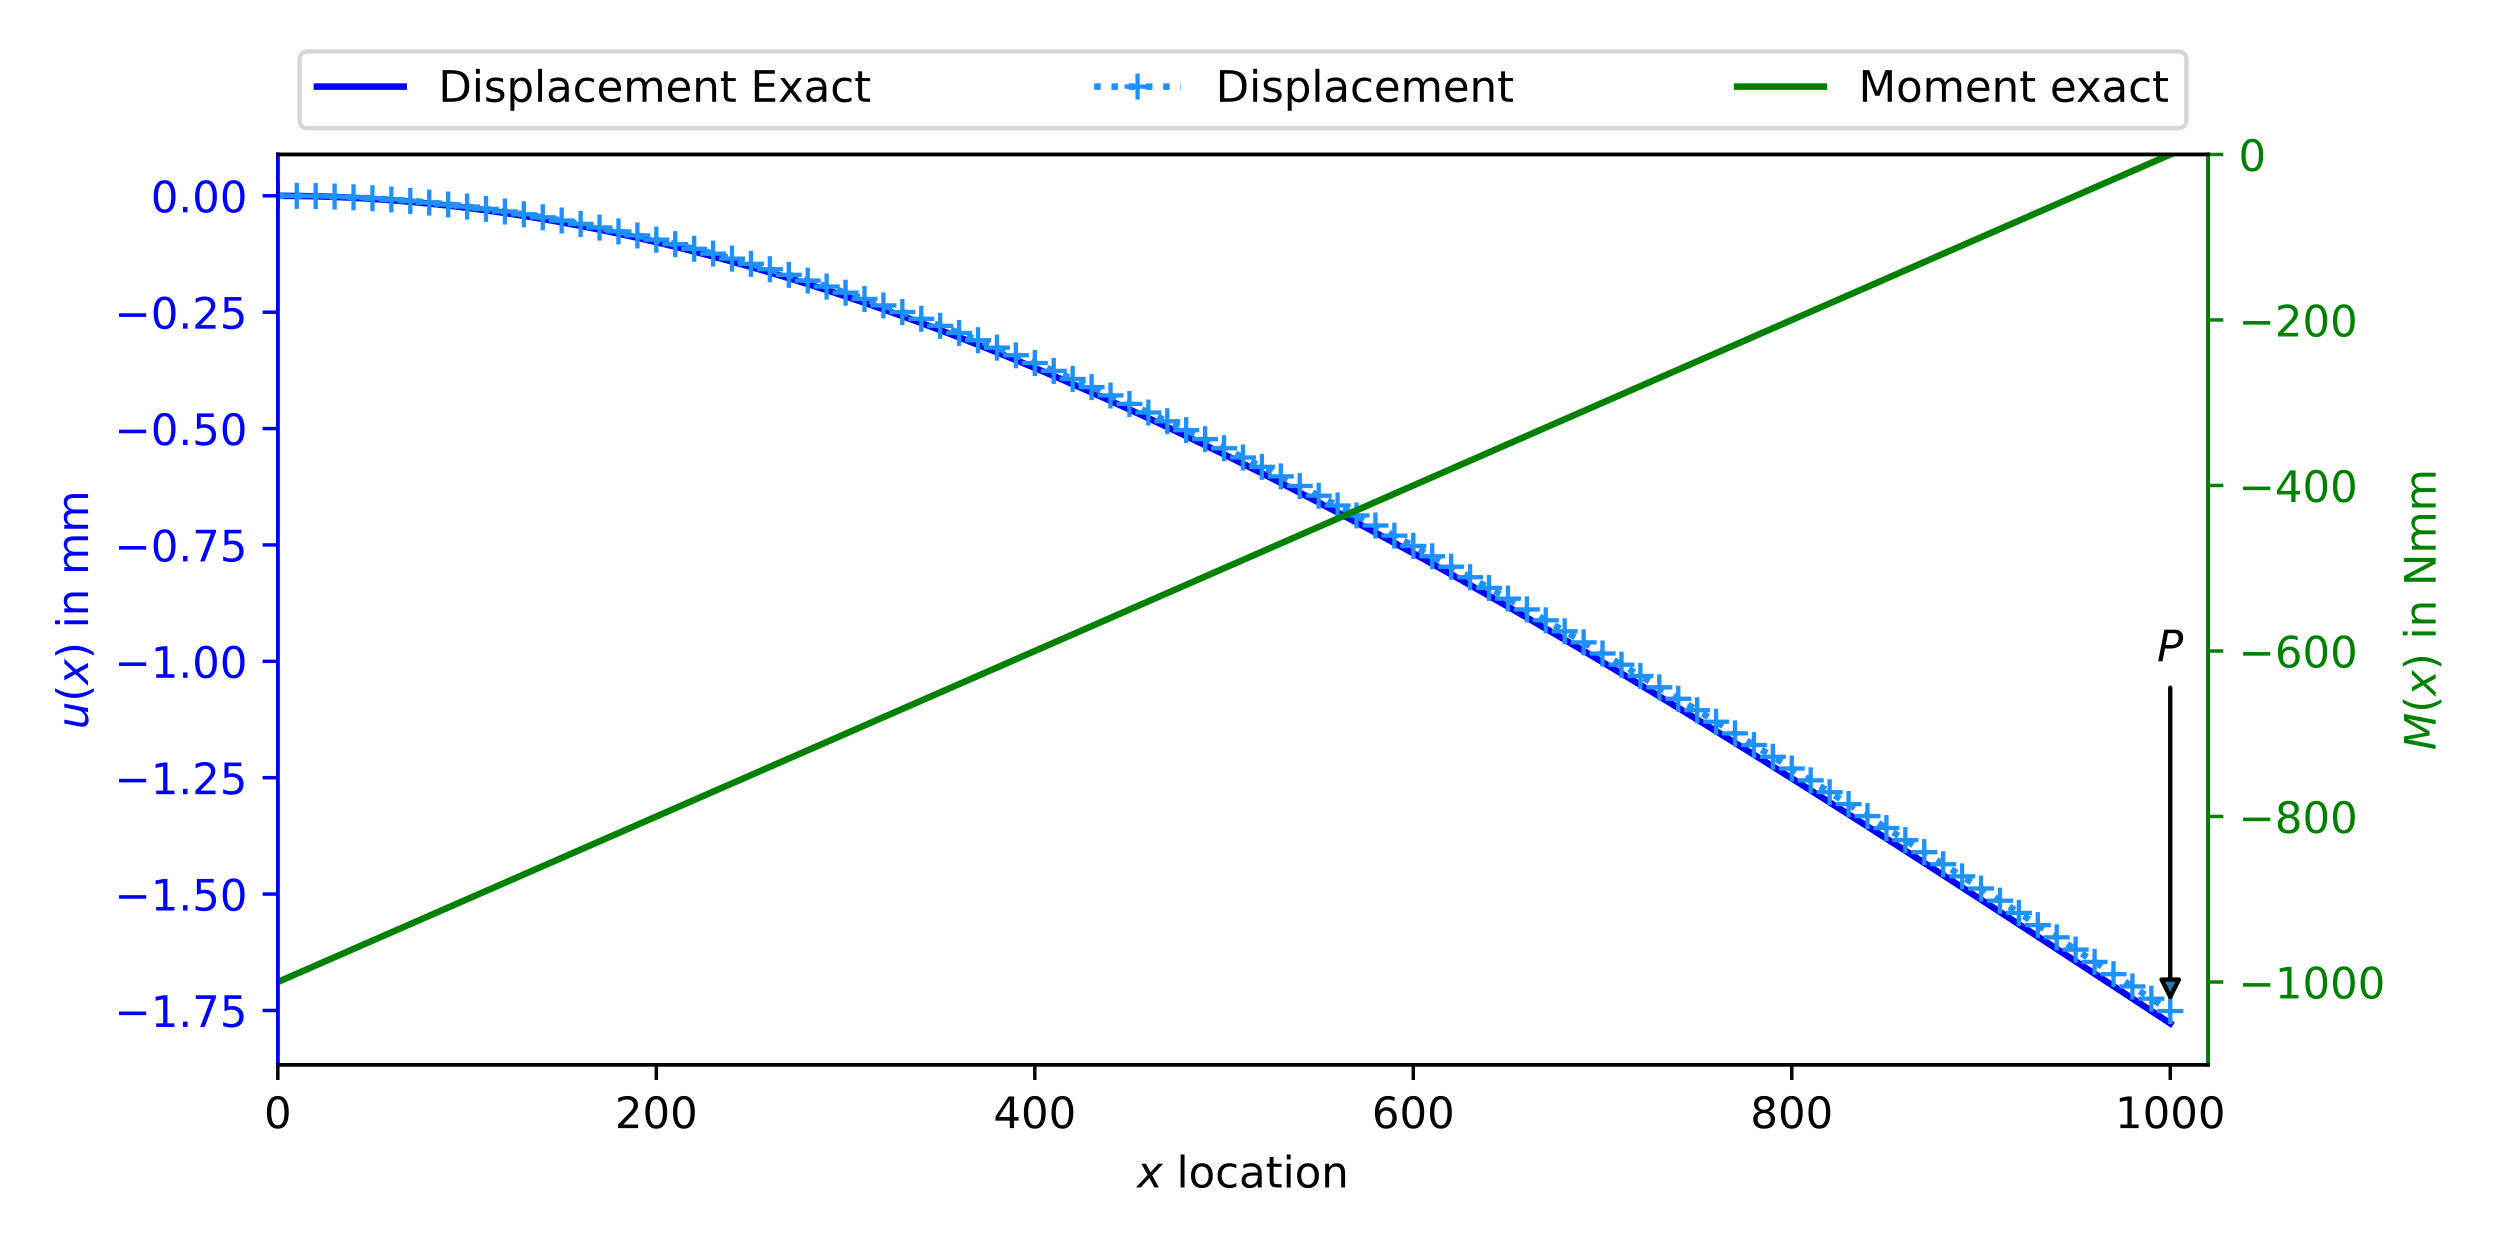 <?xml version="1.0" encoding="utf-8" standalone="no"?>
<!DOCTYPE svg PUBLIC "-//W3C//DTD SVG 1.1//EN"
  "http://www.w3.org/Graphics/SVG/1.1/DTD/svg11.dtd">
<!-- Created with matplotlib (https://matplotlib.org/) -->
<svg height="288pt" version="1.1" viewBox="0 0 576 288" width="576pt" xmlns="http://www.w3.org/2000/svg" xmlns:xlink="http://www.w3.org/1999/xlink">
 <defs>
  <style type="text/css">*{stroke-linecap:butt;stroke-linejoin:round;}</style>
 </defs>
 <g id="figure_1">
  <g id="patch_1">
   <path d="M 0 288 
L 576 288 
L 576 0 
L 0 0 
z
" style="fill:#ffffff;"/>
  </g>
  <g id="axes_1">
   <g id="patch_2">
    <path d="M 64.01 245.32 
L 508.75 245.32 
L 508.75 35.585 
L 64.01 35.585 
z
" style="fill:#ffffff;"/>
   </g>
   <g id="matplotlib.axis_1">
    <g id="xtick_1">
     <g id="line2d_1">
      <defs>
       <path d="M 0 0 
L 0 3.5 
" id="m07a0031518" style="stroke:#000000;stroke-width:0.8;"/>
      </defs>
      <g>
       <use style="stroke:#000000;stroke-width:0.8;" x="64.01" xlink:href="#m07a0031518" y="245.32"/>
      </g>
     </g>
     <g id="text_1">
      <!-- 0 -->
      <g transform="translate(60.829 259.918)scale(0.1 -0.1)">
       <defs>
        <path d="M 31.781 66.406 
Q 24.172 66.406 20.328 58.906 
Q 16.5 51.422 16.5 36.375 
Q 16.5 21.391 20.328 13.891 
Q 24.172 6.391 31.781 6.391 
Q 39.453 6.391 43.281 13.891 
Q 47.125 21.391 47.125 36.375 
Q 47.125 51.422 43.281 58.906 
Q 39.453 66.406 31.781 66.406 
z
M 31.781 74.219 
Q 44.047 74.219 50.516 64.516 
Q 56.984 54.828 56.984 36.375 
Q 56.984 17.969 50.516 8.266 
Q 44.047 -1.422 31.781 -1.422 
Q 19.531 -1.422 13.062 8.266 
Q 6.594 17.969 6.594 36.375 
Q 6.594 54.828 13.062 64.516 
Q 19.531 74.219 31.781 74.219 
z
" id="DejaVuSans-48"/>
       </defs>
       <use xlink:href="#DejaVuSans-48"/>
      </g>
     </g>
    </g>
    <g id="xtick_2">
     <g id="line2d_2">
      <g>
       <use style="stroke:#000000;stroke-width:0.8;" x="151.214" xlink:href="#m07a0031518" y="245.32"/>
      </g>
     </g>
     <g id="text_2">
      <!-- 200 -->
      <g transform="translate(141.67 259.918)scale(0.1 -0.1)">
       <defs>
        <path d="M 19.188 8.297 
L 53.609 8.297 
L 53.609 0 
L 7.328 0 
L 7.328 8.297 
Q 12.938 14.109 22.625 23.891 
Q 32.328 33.688 34.812 36.531 
Q 39.547 41.844 41.422 45.531 
Q 43.312 49.219 43.312 52.781 
Q 43.312 58.594 39.234 62.25 
Q 35.156 65.922 28.609 65.922 
Q 23.969 65.922 18.812 64.312 
Q 13.672 62.703 7.812 59.422 
L 7.812 69.391 
Q 13.766 71.781 18.938 73 
Q 24.125 74.219 28.422 74.219 
Q 39.75 74.219 46.484 68.547 
Q 53.219 62.891 53.219 53.422 
Q 53.219 48.922 51.531 44.891 
Q 49.859 40.875 45.406 35.406 
Q 44.188 33.984 37.641 27.219 
Q 31.109 20.453 19.188 8.297 
z
" id="DejaVuSans-50"/>
       </defs>
       <use xlink:href="#DejaVuSans-50"/>
       <use x="63.623" xlink:href="#DejaVuSans-48"/>
       <use x="127.246" xlink:href="#DejaVuSans-48"/>
      </g>
     </g>
    </g>
    <g id="xtick_3">
     <g id="line2d_3">
      <g>
       <use style="stroke:#000000;stroke-width:0.8;" x="238.418" xlink:href="#m07a0031518" y="245.32"/>
      </g>
     </g>
     <g id="text_3">
      <!-- 400 -->
      <g transform="translate(228.874 259.918)scale(0.1 -0.1)">
       <defs>
        <path d="M 37.797 64.312 
L 12.891 25.391 
L 37.797 25.391 
z
M 35.203 72.906 
L 47.609 72.906 
L 47.609 25.391 
L 58.016 25.391 
L 58.016 17.188 
L 47.609 17.188 
L 47.609 0 
L 37.797 0 
L 37.797 17.188 
L 4.891 17.188 
L 4.891 26.703 
z
" id="DejaVuSans-52"/>
       </defs>
       <use xlink:href="#DejaVuSans-52"/>
       <use x="63.623" xlink:href="#DejaVuSans-48"/>
       <use x="127.246" xlink:href="#DejaVuSans-48"/>
      </g>
     </g>
    </g>
    <g id="xtick_4">
     <g id="line2d_4">
      <g>
       <use style="stroke:#000000;stroke-width:0.8;" x="325.622" xlink:href="#m07a0031518" y="245.32"/>
      </g>
     </g>
     <g id="text_4">
      <!-- 600 -->
      <g transform="translate(316.078 259.918)scale(0.1 -0.1)">
       <defs>
        <path d="M 33.016 40.375 
Q 26.375 40.375 22.484 35.828 
Q 18.609 31.297 18.609 23.391 
Q 18.609 15.531 22.484 10.953 
Q 26.375 6.391 33.016 6.391 
Q 39.656 6.391 43.531 10.953 
Q 47.406 15.531 47.406 23.391 
Q 47.406 31.297 43.531 35.828 
Q 39.656 40.375 33.016 40.375 
z
M 52.594 71.297 
L 52.594 62.312 
Q 48.875 64.062 45.094 64.984 
Q 41.312 65.922 37.594 65.922 
Q 27.828 65.922 22.672 59.328 
Q 17.531 52.734 16.797 39.406 
Q 19.672 43.656 24.016 45.922 
Q 28.375 48.188 33.594 48.188 
Q 44.578 48.188 50.953 41.516 
Q 57.328 34.859 57.328 23.391 
Q 57.328 12.156 50.688 5.359 
Q 44.047 -1.422 33.016 -1.422 
Q 20.359 -1.422 13.672 8.266 
Q 6.984 17.969 6.984 36.375 
Q 6.984 53.656 15.188 63.938 
Q 23.391 74.219 37.203 74.219 
Q 40.922 74.219 44.703 73.484 
Q 48.484 72.75 52.594 71.297 
z
" id="DejaVuSans-54"/>
       </defs>
       <use xlink:href="#DejaVuSans-54"/>
       <use x="63.623" xlink:href="#DejaVuSans-48"/>
       <use x="127.246" xlink:href="#DejaVuSans-48"/>
      </g>
     </g>
    </g>
    <g id="xtick_5">
     <g id="line2d_5">
      <g>
       <use style="stroke:#000000;stroke-width:0.8;" x="412.826" xlink:href="#m07a0031518" y="245.32"/>
      </g>
     </g>
     <g id="text_5">
      <!-- 800 -->
      <g transform="translate(403.282 259.918)scale(0.1 -0.1)">
       <defs>
        <path d="M 31.781 34.625 
Q 24.75 34.625 20.719 30.859 
Q 16.703 27.094 16.703 20.516 
Q 16.703 13.922 20.719 10.156 
Q 24.75 6.391 31.781 6.391 
Q 38.812 6.391 42.859 10.172 
Q 46.922 13.969 46.922 20.516 
Q 46.922 27.094 42.891 30.859 
Q 38.875 34.625 31.781 34.625 
z
M 21.922 38.812 
Q 15.578 40.375 12.031 44.719 
Q 8.5 49.078 8.5 55.328 
Q 8.5 64.062 14.719 69.141 
Q 20.953 74.219 31.781 74.219 
Q 42.672 74.219 48.875 69.141 
Q 55.078 64.062 55.078 55.328 
Q 55.078 49.078 51.531 44.719 
Q 48 40.375 41.703 38.812 
Q 48.828 37.156 52.797 32.312 
Q 56.781 27.484 56.781 20.516 
Q 56.781 9.906 50.312 4.234 
Q 43.844 -1.422 31.781 -1.422 
Q 19.734 -1.422 13.25 4.234 
Q 6.781 9.906 6.781 20.516 
Q 6.781 27.484 10.781 32.312 
Q 14.797 37.156 21.922 38.812 
z
M 18.312 54.391 
Q 18.312 48.734 21.844 45.562 
Q 25.391 42.391 31.781 42.391 
Q 38.141 42.391 41.719 45.562 
Q 45.312 48.734 45.312 54.391 
Q 45.312 60.062 41.719 63.234 
Q 38.141 66.406 31.781 66.406 
Q 25.391 66.406 21.844 63.234 
Q 18.312 60.062 18.312 54.391 
z
" id="DejaVuSans-56"/>
       </defs>
       <use xlink:href="#DejaVuSans-56"/>
       <use x="63.623" xlink:href="#DejaVuSans-48"/>
       <use x="127.246" xlink:href="#DejaVuSans-48"/>
      </g>
     </g>
    </g>
    <g id="xtick_6">
     <g id="line2d_6">
      <g>
       <use style="stroke:#000000;stroke-width:0.8;" x="500.03" xlink:href="#m07a0031518" y="245.32"/>
      </g>
     </g>
     <g id="text_6">
      <!-- 1000 -->
      <g transform="translate(487.305 259.918)scale(0.1 -0.1)">
       <defs>
        <path d="M 12.406 8.297 
L 28.516 8.297 
L 28.516 63.922 
L 10.984 60.406 
L 10.984 69.391 
L 28.422 72.906 
L 38.281 72.906 
L 38.281 8.297 
L 54.391 8.297 
L 54.391 0 
L 12.406 0 
z
" id="DejaVuSans-49"/>
       </defs>
       <use xlink:href="#DejaVuSans-49"/>
       <use x="63.623" xlink:href="#DejaVuSans-48"/>
       <use x="127.246" xlink:href="#DejaVuSans-48"/>
       <use x="190.869" xlink:href="#DejaVuSans-48"/>
      </g>
     </g>
    </g>
    <g id="text_7">
     <!-- $x$ location -->
     <g transform="translate(261.98 273.597)scale(0.1 -0.1)">
      <defs>
       <path d="M 60.016 54.688 
L 34.906 27.875 
L 50.297 0 
L 39.984 0 
L 28.422 21.688 
L 8.297 0 
L -2.594 0 
L 24.312 28.812 
L 10.016 54.688 
L 20.312 54.688 
L 30.812 34.906 
L 49.125 54.688 
z
" id="DejaVuSans-Oblique-120"/>
       <path id="DejaVuSans-32"/>
       <path d="M 9.422 75.984 
L 18.406 75.984 
L 18.406 0 
L 9.422 0 
z
" id="DejaVuSans-108"/>
       <path d="M 30.609 48.391 
Q 23.391 48.391 19.188 42.75 
Q 14.984 37.109 14.984 27.297 
Q 14.984 17.484 19.156 11.844 
Q 23.344 6.203 30.609 6.203 
Q 37.797 6.203 41.984 11.859 
Q 46.188 17.531 46.188 27.297 
Q 46.188 37.016 41.984 42.703 
Q 37.797 48.391 30.609 48.391 
z
M 30.609 56 
Q 42.328 56 49.016 48.375 
Q 55.719 40.766 55.719 27.297 
Q 55.719 13.875 49.016 6.219 
Q 42.328 -1.422 30.609 -1.422 
Q 18.844 -1.422 12.172 6.219 
Q 5.516 13.875 5.516 27.297 
Q 5.516 40.766 12.172 48.375 
Q 18.844 56 30.609 56 
z
" id="DejaVuSans-111"/>
       <path d="M 48.781 52.594 
L 48.781 44.188 
Q 44.969 46.297 41.141 47.344 
Q 37.312 48.391 33.406 48.391 
Q 24.656 48.391 19.812 42.844 
Q 14.984 37.312 14.984 27.297 
Q 14.984 17.281 19.812 11.734 
Q 24.656 6.203 33.406 6.203 
Q 37.312 6.203 41.141 7.25 
Q 44.969 8.297 48.781 10.406 
L 48.781 2.094 
Q 45.016 0.344 40.984 -0.531 
Q 36.969 -1.422 32.422 -1.422 
Q 20.062 -1.422 12.781 6.344 
Q 5.516 14.109 5.516 27.297 
Q 5.516 40.672 12.859 48.328 
Q 20.219 56 33.016 56 
Q 37.156 56 41.109 55.141 
Q 45.062 54.297 48.781 52.594 
z
" id="DejaVuSans-99"/>
       <path d="M 34.281 27.484 
Q 23.391 27.484 19.188 25 
Q 14.984 22.516 14.984 16.5 
Q 14.984 11.719 18.141 8.906 
Q 21.297 6.109 26.703 6.109 
Q 34.188 6.109 38.703 11.406 
Q 43.219 16.703 43.219 25.484 
L 43.219 27.484 
z
M 52.203 31.203 
L 52.203 0 
L 43.219 0 
L 43.219 8.297 
Q 40.141 3.328 35.547 0.953 
Q 30.953 -1.422 24.312 -1.422 
Q 15.922 -1.422 10.953 3.297 
Q 6 8.016 6 15.922 
Q 6 25.141 12.172 29.828 
Q 18.359 34.516 30.609 34.516 
L 43.219 34.516 
L 43.219 35.406 
Q 43.219 41.609 39.141 45 
Q 35.062 48.391 27.688 48.391 
Q 23 48.391 18.547 47.266 
Q 14.109 46.141 10.016 43.891 
L 10.016 52.203 
Q 14.938 54.109 19.578 55.047 
Q 24.219 56 28.609 56 
Q 40.484 56 46.344 49.844 
Q 52.203 43.703 52.203 31.203 
z
" id="DejaVuSans-97"/>
       <path d="M 18.312 70.219 
L 18.312 54.688 
L 36.812 54.688 
L 36.812 47.703 
L 18.312 47.703 
L 18.312 18.016 
Q 18.312 11.328 20.141 9.422 
Q 21.969 7.516 27.594 7.516 
L 36.812 7.516 
L 36.812 0 
L 27.594 0 
Q 17.188 0 13.234 3.875 
Q 9.281 7.766 9.281 18.016 
L 9.281 47.703 
L 2.688 47.703 
L 2.688 54.688 
L 9.281 54.688 
L 9.281 70.219 
z
" id="DejaVuSans-116"/>
       <path d="M 9.422 54.688 
L 18.406 54.688 
L 18.406 0 
L 9.422 0 
z
M 9.422 75.984 
L 18.406 75.984 
L 18.406 64.594 
L 9.422 64.594 
z
" id="DejaVuSans-105"/>
       <path d="M 54.891 33.016 
L 54.891 0 
L 45.906 0 
L 45.906 32.719 
Q 45.906 40.484 42.875 44.328 
Q 39.844 48.188 33.797 48.188 
Q 26.516 48.188 22.312 43.547 
Q 18.109 38.922 18.109 30.906 
L 18.109 0 
L 9.078 0 
L 9.078 54.688 
L 18.109 54.688 
L 18.109 46.188 
Q 21.344 51.125 25.703 53.562 
Q 30.078 56 35.797 56 
Q 45.219 56 50.047 50.172 
Q 54.891 44.344 54.891 33.016 
z
" id="DejaVuSans-110"/>
      </defs>
      <use transform="translate(0 0.016)" xlink:href="#DejaVuSans-Oblique-120"/>
      <use transform="translate(59.18 0.016)" xlink:href="#DejaVuSans-32"/>
      <use transform="translate(90.967 0.016)" xlink:href="#DejaVuSans-108"/>
      <use transform="translate(118.75 0.016)" xlink:href="#DejaVuSans-111"/>
      <use transform="translate(179.932 0.016)" xlink:href="#DejaVuSans-99"/>
      <use transform="translate(234.912 0.016)" xlink:href="#DejaVuSans-97"/>
      <use transform="translate(296.191 0.016)" xlink:href="#DejaVuSans-116"/>
      <use transform="translate(335.4 0.016)" xlink:href="#DejaVuSans-105"/>
      <use transform="translate(363.184 0.016)" xlink:href="#DejaVuSans-111"/>
      <use transform="translate(424.365 0.016)" xlink:href="#DejaVuSans-110"/>
     </g>
    </g>
   </g>
   <g id="matplotlib.axis_2">
    <g id="ytick_1">
     <g id="line2d_7">
      <defs>
       <path d="M 0 0 
L -3.5 0 
" id="mf7fc8032cc" style="stroke:#0000ff;stroke-width:0.8;"/>
      </defs>
      <g>
       <use style="fill:#0000ff;stroke:#0000ff;stroke-width:0.8;" x="64.01" xlink:href="#mf7fc8032cc" y="232.807"/>
      </g>
     </g>
     <g id="text_8">
      <!-- −1.75 -->
      <g style="fill:#0000ff;" transform="translate(26.365 236.607)scale(0.1 -0.1)">
       <defs>
        <path d="M 10.594 35.5 
L 73.188 35.5 
L 73.188 27.203 
L 10.594 27.203 
z
" id="DejaVuSans-8722"/>
        <path d="M 10.688 12.406 
L 21 12.406 
L 21 0 
L 10.688 0 
z
" id="DejaVuSans-46"/>
        <path d="M 8.203 72.906 
L 55.078 72.906 
L 55.078 68.703 
L 28.609 0 
L 18.312 0 
L 43.219 64.594 
L 8.203 64.594 
z
" id="DejaVuSans-55"/>
        <path d="M 10.797 72.906 
L 49.516 72.906 
L 49.516 64.594 
L 19.828 64.594 
L 19.828 46.734 
Q 21.969 47.469 24.109 47.828 
Q 26.266 48.188 28.422 48.188 
Q 40.625 48.188 47.75 41.5 
Q 54.891 34.812 54.891 23.391 
Q 54.891 11.625 47.562 5.094 
Q 40.234 -1.422 26.906 -1.422 
Q 22.312 -1.422 17.547 -0.641 
Q 12.797 0.141 7.719 1.703 
L 7.719 11.625 
Q 12.109 9.234 16.797 8.062 
Q 21.484 6.891 26.703 6.891 
Q 35.156 6.891 40.078 11.328 
Q 45.016 15.766 45.016 23.391 
Q 45.016 31 40.078 35.438 
Q 35.156 39.891 26.703 39.891 
Q 22.75 39.891 18.812 39.016 
Q 14.891 38.141 10.797 36.281 
z
" id="DejaVuSans-53"/>
       </defs>
       <use xlink:href="#DejaVuSans-8722"/>
       <use x="83.789" xlink:href="#DejaVuSans-49"/>
       <use x="147.412" xlink:href="#DejaVuSans-46"/>
       <use x="179.199" xlink:href="#DejaVuSans-55"/>
       <use x="242.822" xlink:href="#DejaVuSans-53"/>
      </g>
     </g>
    </g>
    <g id="ytick_2">
     <g id="line2d_8">
      <g>
       <use style="fill:#0000ff;stroke:#0000ff;stroke-width:0.8;" x="64.01" xlink:href="#mf7fc8032cc" y="205.995"/>
      </g>
     </g>
     <g id="text_9">
      <!-- −1.50 -->
      <g style="fill:#0000ff;" transform="translate(26.365 209.794)scale(0.1 -0.1)">
       <use xlink:href="#DejaVuSans-8722"/>
       <use x="83.789" xlink:href="#DejaVuSans-49"/>
       <use x="147.412" xlink:href="#DejaVuSans-46"/>
       <use x="179.199" xlink:href="#DejaVuSans-53"/>
       <use x="242.822" xlink:href="#DejaVuSans-48"/>
      </g>
     </g>
    </g>
    <g id="ytick_3">
     <g id="line2d_9">
      <g>
       <use style="fill:#0000ff;stroke:#0000ff;stroke-width:0.8;" x="64.01" xlink:href="#mf7fc8032cc" y="179.182"/>
      </g>
     </g>
     <g id="text_10">
      <!-- −1.25 -->
      <g style="fill:#0000ff;" transform="translate(26.365 182.981)scale(0.1 -0.1)">
       <use xlink:href="#DejaVuSans-8722"/>
       <use x="83.789" xlink:href="#DejaVuSans-49"/>
       <use x="147.412" xlink:href="#DejaVuSans-46"/>
       <use x="179.199" xlink:href="#DejaVuSans-50"/>
       <use x="242.822" xlink:href="#DejaVuSans-53"/>
      </g>
     </g>
    </g>
    <g id="ytick_4">
     <g id="line2d_10">
      <g>
       <use style="fill:#0000ff;stroke:#0000ff;stroke-width:0.8;" x="64.01" xlink:href="#mf7fc8032cc" y="152.369"/>
      </g>
     </g>
     <g id="text_11">
      <!-- −1.00 -->
      <g style="fill:#0000ff;" transform="translate(26.365 156.168)scale(0.1 -0.1)">
       <use xlink:href="#DejaVuSans-8722"/>
       <use x="83.789" xlink:href="#DejaVuSans-49"/>
       <use x="147.412" xlink:href="#DejaVuSans-46"/>
       <use x="179.199" xlink:href="#DejaVuSans-48"/>
       <use x="242.822" xlink:href="#DejaVuSans-48"/>
      </g>
     </g>
    </g>
    <g id="ytick_5">
     <g id="line2d_11">
      <g>
       <use style="fill:#0000ff;stroke:#0000ff;stroke-width:0.8;" x="64.01" xlink:href="#mf7fc8032cc" y="125.557"/>
      </g>
     </g>
     <g id="text_12">
      <!-- −0.75 -->
      <g style="fill:#0000ff;" transform="translate(26.365 129.356)scale(0.1 -0.1)">
       <use xlink:href="#DejaVuSans-8722"/>
       <use x="83.789" xlink:href="#DejaVuSans-48"/>
       <use x="147.412" xlink:href="#DejaVuSans-46"/>
       <use x="179.199" xlink:href="#DejaVuSans-55"/>
       <use x="242.822" xlink:href="#DejaVuSans-53"/>
      </g>
     </g>
    </g>
    <g id="ytick_6">
     <g id="line2d_12">
      <g>
       <use style="fill:#0000ff;stroke:#0000ff;stroke-width:0.8;" x="64.01" xlink:href="#mf7fc8032cc" y="98.744"/>
      </g>
     </g>
     <g id="text_13">
      <!-- −0.50 -->
      <g style="fill:#0000ff;" transform="translate(26.365 102.543)scale(0.1 -0.1)">
       <use xlink:href="#DejaVuSans-8722"/>
       <use x="83.789" xlink:href="#DejaVuSans-48"/>
       <use x="147.412" xlink:href="#DejaVuSans-46"/>
       <use x="179.199" xlink:href="#DejaVuSans-53"/>
       <use x="242.822" xlink:href="#DejaVuSans-48"/>
      </g>
     </g>
    </g>
    <g id="ytick_7">
     <g id="line2d_13">
      <g>
       <use style="fill:#0000ff;stroke:#0000ff;stroke-width:0.8;" x="64.01" xlink:href="#mf7fc8032cc" y="71.931"/>
      </g>
     </g>
     <g id="text_14">
      <!-- −0.25 -->
      <g style="fill:#0000ff;" transform="translate(26.365 75.73)scale(0.1 -0.1)">
       <use xlink:href="#DejaVuSans-8722"/>
       <use x="83.789" xlink:href="#DejaVuSans-48"/>
       <use x="147.412" xlink:href="#DejaVuSans-46"/>
       <use x="179.199" xlink:href="#DejaVuSans-50"/>
       <use x="242.822" xlink:href="#DejaVuSans-53"/>
      </g>
     </g>
    </g>
    <g id="ytick_8">
     <g id="line2d_14">
      <g>
       <use style="fill:#0000ff;stroke:#0000ff;stroke-width:0.8;" x="64.01" xlink:href="#mf7fc8032cc" y="45.118"/>
      </g>
     </g>
     <g id="text_15">
      <!-- 0.00 -->
      <g style="fill:#0000ff;" transform="translate(34.744 48.918)scale(0.1 -0.1)">
       <use xlink:href="#DejaVuSans-48"/>
       <use x="63.623" xlink:href="#DejaVuSans-46"/>
       <use x="95.41" xlink:href="#DejaVuSans-48"/>
       <use x="159.033" xlink:href="#DejaVuSans-48"/>
      </g>
     </g>
    </g>
    <g id="text_16">
     <!-- $u(x)$ in mm -->
     <g style="fill:#0000ff;" transform="translate(20.285 168.002)rotate(-90)scale(0.1 -0.1)">
      <defs>
       <path d="M 6.688 21.688 
L 13.094 54.688 
L 22.125 54.688 
L 15.719 22.016 
Q 15.234 19.625 15.016 17.922 
Q 14.797 16.219 14.797 15.094 
Q 14.797 10.938 17.328 8.656 
Q 19.875 6.391 24.516 6.391 
Q 31.734 6.391 37 11.266 
Q 42.281 16.156 43.891 24.422 
L 49.906 54.688 
L 58.891 54.688 
L 48.297 0 
L 39.312 0 
L 41.109 8.594 
Q 37.312 3.812 32.062 1.188 
Q 26.812 -1.422 20.906 -1.422 
Q 13.719 -1.422 9.719 2.516 
Q 5.719 6.453 5.719 13.484 
Q 5.719 14.938 5.953 17.141 
Q 6.203 19.344 6.688 21.688 
z
" id="DejaVuSans-Oblique-117"/>
       <path d="M 31 75.875 
Q 24.469 64.656 21.281 53.656 
Q 18.109 42.672 18.109 31.391 
Q 18.109 20.125 21.312 9.062 
Q 24.516 -2 31 -13.188 
L 23.188 -13.188 
Q 15.875 -1.703 12.234 9.375 
Q 8.594 20.453 8.594 31.391 
Q 8.594 42.281 12.203 53.312 
Q 15.828 64.359 23.188 75.875 
z
" id="DejaVuSans-40"/>
       <path d="M 8.016 75.875 
L 15.828 75.875 
Q 23.141 64.359 26.781 53.312 
Q 30.422 42.281 30.422 31.391 
Q 30.422 20.453 26.781 9.375 
Q 23.141 -1.703 15.828 -13.188 
L 8.016 -13.188 
Q 14.5 -2 17.703 9.062 
Q 20.906 20.125 20.906 31.391 
Q 20.906 42.672 17.703 53.656 
Q 14.5 64.656 8.016 75.875 
z
" id="DejaVuSans-41"/>
       <path d="M 52 44.188 
Q 55.375 50.25 60.062 53.125 
Q 64.75 56 71.094 56 
Q 79.641 56 84.281 50.016 
Q 88.922 44.047 88.922 33.016 
L 88.922 0 
L 79.891 0 
L 79.891 32.719 
Q 79.891 40.578 77.094 44.375 
Q 74.312 48.188 68.609 48.188 
Q 61.625 48.188 57.562 43.547 
Q 53.516 38.922 53.516 30.906 
L 53.516 0 
L 44.484 0 
L 44.484 32.719 
Q 44.484 40.625 41.703 44.406 
Q 38.922 48.188 33.109 48.188 
Q 26.219 48.188 22.156 43.531 
Q 18.109 38.875 18.109 30.906 
L 18.109 0 
L 9.078 0 
L 9.078 54.688 
L 18.109 54.688 
L 18.109 46.188 
Q 21.188 51.219 25.484 53.609 
Q 29.781 56 35.688 56 
Q 41.656 56 45.828 52.969 
Q 50 49.953 52 44.188 
z
" id="DejaVuSans-109"/>
      </defs>
      <use transform="translate(0 0.016)" xlink:href="#DejaVuSans-Oblique-117"/>
      <use transform="translate(63.379 0.016)" xlink:href="#DejaVuSans-40"/>
      <use transform="translate(102.393 0.016)" xlink:href="#DejaVuSans-Oblique-120"/>
      <use transform="translate(161.572 0.016)" xlink:href="#DejaVuSans-41"/>
      <use transform="translate(200.586 0.016)" xlink:href="#DejaVuSans-32"/>
      <use transform="translate(232.373 0.016)" xlink:href="#DejaVuSans-105"/>
      <use transform="translate(260.156 0.016)" xlink:href="#DejaVuSans-110"/>
      <use transform="translate(323.535 0.016)" xlink:href="#DejaVuSans-32"/>
      <use transform="translate(355.322 0.016)" xlink:href="#DejaVuSans-109"/>
      <use transform="translate(452.734 0.016)" xlink:href="#DejaVuSans-109"/>
     </g>
    </g>
   </g>
   <g id="line2d_15">
    <path clip-path="url(#p59eb1a25f0)" d="M 64.01 45.118 
L 68.37 45.147 
L 72.73 45.232 
L 77.091 45.373 
L 81.451 45.57 
L 85.811 45.821 
L 90.171 46.127 
L 94.531 46.487 
L 98.892 46.9 
L 103.252 47.365 
L 107.612 47.883 
L 111.972 48.452 
L 116.332 49.072 
L 120.693 49.742 
L 125.053 50.462 
L 129.413 51.232 
L 133.773 52.05 
L 138.133 52.915 
L 142.494 53.829 
L 146.854 54.789 
L 151.214 55.796 
L 155.574 56.848 
L 159.934 57.946 
L 164.295 59.088 
L 168.655 60.274 
L 173.015 61.504 
L 177.375 62.777 
L 181.735 64.091 
L 186.095 65.448 
L 190.456 66.846 
L 194.816 68.285 
L 199.176 69.763 
L 203.536 71.281 
L 207.896 72.838 
L 212.257 74.433 
L 216.617 76.066 
L 220.977 77.736 
L 225.337 79.443 
L 229.697 81.186 
L 234.058 82.964 
L 238.418 84.777 
L 242.778 86.625 
L 247.138 88.506 
L 251.498 90.42 
L 255.859 92.367 
L 260.219 94.347 
L 264.579 96.357 
L 268.939 98.398 
L 273.299 100.47 
L 277.66 102.572 
L 282.02 104.702 
L 286.38 106.861 
L 290.74 109.049 
L 295.1 111.263 
L 299.461 113.505 
L 303.821 115.773 
L 308.181 118.067 
L 312.541 120.385 
L 316.901 122.729 
L 321.262 125.096 
L 325.622 127.487 
L 329.982 129.901 
L 334.342 132.337 
L 338.702 134.795 
L 343.063 137.274 
L 347.423 139.773 
L 351.783 142.293 
L 356.143 144.832 
L 360.503 147.39 
L 364.864 149.966 
L 369.224 152.56 
L 373.584 155.171 
L 377.944 157.799 
L 382.304 160.442 
L 386.665 163.102 
L 391.025 165.776 
L 395.385 168.464 
L 399.745 171.166 
L 404.105 173.881 
L 408.465 176.609 
L 412.826 179.349 
L 417.186 182.1 
L 421.546 184.862 
L 425.906 187.635 
L 430.266 190.417 
L 434.627 193.208 
L 438.987 196.008 
L 443.347 198.816 
L 447.707 201.631 
L 452.067 204.453 
L 456.428 207.282 
L 460.788 210.116 
L 465.148 212.955 
L 469.508 215.799 
L 473.868 218.647 
L 478.229 221.498 
L 482.589 224.353 
L 486.949 227.209 
L 491.309 230.067 
L 495.669 232.927 
L 500.03 235.787 
" style="fill:none;stroke:#0000ff;stroke-linecap:square;stroke-width:1.5;"/>
   </g>
   <g id="line2d_16">
    <path clip-path="url(#p59eb1a25f0)" d="M 64.01 45.118 
L 68.37 45.118 
L 72.73 45.175 
L 77.091 45.288 
L 81.451 45.456 
L 85.811 45.679 
L 90.171 45.956 
L 94.531 46.288 
L 98.892 46.672 
L 103.252 47.109 
L 107.612 47.598 
L 111.972 48.139 
L 116.332 48.73 
L 120.693 49.372 
L 125.053 50.063 
L 129.413 50.804 
L 133.773 51.593 
L 138.133 52.431 
L 142.494 53.316 
L 146.854 54.248 
L 151.214 55.226 
L 155.574 56.25 
L 159.934 57.319 
L 164.295 58.432 
L 168.655 59.59 
L 173.015 60.791 
L 177.375 62.035 
L 181.735 63.322 
L 186.095 64.65 
L 190.456 66.019 
L 194.816 67.429 
L 199.176 68.879 
L 203.536 70.369 
L 207.896 71.897 
L 212.257 73.464 
L 216.617 75.069 
L 220.977 76.71 
L 225.337 78.388 
L 229.697 80.103 
L 234.058 81.853 
L 238.418 83.637 
L 242.778 85.456 
L 247.138 87.309 
L 251.498 89.195 
L 255.859 91.113 
L 260.219 93.064 
L 264.579 95.046 
L 268.939 97.059 
L 273.299 99.102 
L 277.66 101.175 
L 282.02 103.277 
L 286.38 105.408 
L 290.74 107.566 
L 295.1 109.753 
L 299.461 111.966 
L 303.821 114.205 
L 308.181 116.47 
L 312.541 118.761 
L 316.901 121.075 
L 321.262 123.414 
L 325.622 125.777 
L 329.982 128.162 
L 334.342 130.57 
L 338.702 132.999 
L 343.063 135.449 
L 347.423 137.92 
L 351.783 140.411 
L 356.143 142.922 
L 360.503 145.451 
L 364.864 147.999 
L 369.224 150.565 
L 373.584 153.147 
L 377.944 155.746 
L 382.304 158.362 
L 386.665 160.992 
L 391.025 163.638 
L 395.385 166.298 
L 399.745 168.971 
L 404.105 171.658 
L 408.465 174.357 
L 412.826 177.068 
L 417.186 179.791 
L 421.546 182.525 
L 425.906 185.269 
L 430.266 188.022 
L 434.627 190.785 
L 438.987 193.556 
L 443.347 196.336 
L 447.707 199.123 
L 452.067 201.916 
L 456.428 204.716 
L 460.788 207.522 
L 465.148 210.333 
L 469.508 213.148 
L 473.868 215.968 
L 478.229 218.79 
L 482.589 221.616 
L 486.949 224.444 
L 491.309 227.274 
L 495.669 230.105 
L 500.03 232.936 
" style="fill:none;stroke:#1e90ff;stroke-dasharray:1.5,2.475;stroke-dashoffset:0;stroke-width:1.5;"/>
    <defs>
     <path d="M -3 0 
L 3 0 
M 0 3 
L 0 -3 
" id="m360370690c" style="stroke:#1e90ff;"/>
    </defs>
    <g clip-path="url(#p59eb1a25f0)">
     <use style="fill:#1e90ff;stroke:#1e90ff;" x="64.01" xlink:href="#m360370690c" y="45.118"/>
     <use style="fill:#1e90ff;stroke:#1e90ff;" x="68.37" xlink:href="#m360370690c" y="45.118"/>
     <use style="fill:#1e90ff;stroke:#1e90ff;" x="72.73" xlink:href="#m360370690c" y="45.175"/>
     <use style="fill:#1e90ff;stroke:#1e90ff;" x="77.091" xlink:href="#m360370690c" y="45.288"/>
     <use style="fill:#1e90ff;stroke:#1e90ff;" x="81.451" xlink:href="#m360370690c" y="45.456"/>
     <use style="fill:#1e90ff;stroke:#1e90ff;" x="85.811" xlink:href="#m360370690c" y="45.679"/>
     <use style="fill:#1e90ff;stroke:#1e90ff;" x="90.171" xlink:href="#m360370690c" y="45.956"/>
     <use style="fill:#1e90ff;stroke:#1e90ff;" x="94.531" xlink:href="#m360370690c" y="46.288"/>
     <use style="fill:#1e90ff;stroke:#1e90ff;" x="98.892" xlink:href="#m360370690c" y="46.672"/>
     <use style="fill:#1e90ff;stroke:#1e90ff;" x="103.252" xlink:href="#m360370690c" y="47.109"/>
     <use style="fill:#1e90ff;stroke:#1e90ff;" x="107.612" xlink:href="#m360370690c" y="47.598"/>
     <use style="fill:#1e90ff;stroke:#1e90ff;" x="111.972" xlink:href="#m360370690c" y="48.139"/>
     <use style="fill:#1e90ff;stroke:#1e90ff;" x="116.332" xlink:href="#m360370690c" y="48.73"/>
     <use style="fill:#1e90ff;stroke:#1e90ff;" x="120.693" xlink:href="#m360370690c" y="49.372"/>
     <use style="fill:#1e90ff;stroke:#1e90ff;" x="125.053" xlink:href="#m360370690c" y="50.063"/>
     <use style="fill:#1e90ff;stroke:#1e90ff;" x="129.413" xlink:href="#m360370690c" y="50.804"/>
     <use style="fill:#1e90ff;stroke:#1e90ff;" x="133.773" xlink:href="#m360370690c" y="51.593"/>
     <use style="fill:#1e90ff;stroke:#1e90ff;" x="138.133" xlink:href="#m360370690c" y="52.431"/>
     <use style="fill:#1e90ff;stroke:#1e90ff;" x="142.494" xlink:href="#m360370690c" y="53.316"/>
     <use style="fill:#1e90ff;stroke:#1e90ff;" x="146.854" xlink:href="#m360370690c" y="54.248"/>
     <use style="fill:#1e90ff;stroke:#1e90ff;" x="151.214" xlink:href="#m360370690c" y="55.226"/>
     <use style="fill:#1e90ff;stroke:#1e90ff;" x="155.574" xlink:href="#m360370690c" y="56.25"/>
     <use style="fill:#1e90ff;stroke:#1e90ff;" x="159.934" xlink:href="#m360370690c" y="57.319"/>
     <use style="fill:#1e90ff;stroke:#1e90ff;" x="164.295" xlink:href="#m360370690c" y="58.432"/>
     <use style="fill:#1e90ff;stroke:#1e90ff;" x="168.655" xlink:href="#m360370690c" y="59.59"/>
     <use style="fill:#1e90ff;stroke:#1e90ff;" x="173.015" xlink:href="#m360370690c" y="60.791"/>
     <use style="fill:#1e90ff;stroke:#1e90ff;" x="177.375" xlink:href="#m360370690c" y="62.035"/>
     <use style="fill:#1e90ff;stroke:#1e90ff;" x="181.735" xlink:href="#m360370690c" y="63.322"/>
     <use style="fill:#1e90ff;stroke:#1e90ff;" x="186.095" xlink:href="#m360370690c" y="64.65"/>
     <use style="fill:#1e90ff;stroke:#1e90ff;" x="190.456" xlink:href="#m360370690c" y="66.019"/>
     <use style="fill:#1e90ff;stroke:#1e90ff;" x="194.816" xlink:href="#m360370690c" y="67.429"/>
     <use style="fill:#1e90ff;stroke:#1e90ff;" x="199.176" xlink:href="#m360370690c" y="68.879"/>
     <use style="fill:#1e90ff;stroke:#1e90ff;" x="203.536" xlink:href="#m360370690c" y="70.369"/>
     <use style="fill:#1e90ff;stroke:#1e90ff;" x="207.896" xlink:href="#m360370690c" y="71.897"/>
     <use style="fill:#1e90ff;stroke:#1e90ff;" x="212.257" xlink:href="#m360370690c" y="73.464"/>
     <use style="fill:#1e90ff;stroke:#1e90ff;" x="216.617" xlink:href="#m360370690c" y="75.069"/>
     <use style="fill:#1e90ff;stroke:#1e90ff;" x="220.977" xlink:href="#m360370690c" y="76.71"/>
     <use style="fill:#1e90ff;stroke:#1e90ff;" x="225.337" xlink:href="#m360370690c" y="78.388"/>
     <use style="fill:#1e90ff;stroke:#1e90ff;" x="229.697" xlink:href="#m360370690c" y="80.103"/>
     <use style="fill:#1e90ff;stroke:#1e90ff;" x="234.058" xlink:href="#m360370690c" y="81.853"/>
     <use style="fill:#1e90ff;stroke:#1e90ff;" x="238.418" xlink:href="#m360370690c" y="83.637"/>
     <use style="fill:#1e90ff;stroke:#1e90ff;" x="242.778" xlink:href="#m360370690c" y="85.456"/>
     <use style="fill:#1e90ff;stroke:#1e90ff;" x="247.138" xlink:href="#m360370690c" y="87.309"/>
     <use style="fill:#1e90ff;stroke:#1e90ff;" x="251.498" xlink:href="#m360370690c" y="89.195"/>
     <use style="fill:#1e90ff;stroke:#1e90ff;" x="255.859" xlink:href="#m360370690c" y="91.113"/>
     <use style="fill:#1e90ff;stroke:#1e90ff;" x="260.219" xlink:href="#m360370690c" y="93.064"/>
     <use style="fill:#1e90ff;stroke:#1e90ff;" x="264.579" xlink:href="#m360370690c" y="95.046"/>
     <use style="fill:#1e90ff;stroke:#1e90ff;" x="268.939" xlink:href="#m360370690c" y="97.059"/>
     <use style="fill:#1e90ff;stroke:#1e90ff;" x="273.299" xlink:href="#m360370690c" y="99.102"/>
     <use style="fill:#1e90ff;stroke:#1e90ff;" x="277.66" xlink:href="#m360370690c" y="101.175"/>
     <use style="fill:#1e90ff;stroke:#1e90ff;" x="282.02" xlink:href="#m360370690c" y="103.277"/>
     <use style="fill:#1e90ff;stroke:#1e90ff;" x="286.38" xlink:href="#m360370690c" y="105.408"/>
     <use style="fill:#1e90ff;stroke:#1e90ff;" x="290.74" xlink:href="#m360370690c" y="107.566"/>
     <use style="fill:#1e90ff;stroke:#1e90ff;" x="295.1" xlink:href="#m360370690c" y="109.753"/>
     <use style="fill:#1e90ff;stroke:#1e90ff;" x="299.461" xlink:href="#m360370690c" y="111.966"/>
     <use style="fill:#1e90ff;stroke:#1e90ff;" x="303.821" xlink:href="#m360370690c" y="114.205"/>
     <use style="fill:#1e90ff;stroke:#1e90ff;" x="308.181" xlink:href="#m360370690c" y="116.47"/>
     <use style="fill:#1e90ff;stroke:#1e90ff;" x="312.541" xlink:href="#m360370690c" y="118.761"/>
     <use style="fill:#1e90ff;stroke:#1e90ff;" x="316.901" xlink:href="#m360370690c" y="121.075"/>
     <use style="fill:#1e90ff;stroke:#1e90ff;" x="321.262" xlink:href="#m360370690c" y="123.414"/>
     <use style="fill:#1e90ff;stroke:#1e90ff;" x="325.622" xlink:href="#m360370690c" y="125.777"/>
     <use style="fill:#1e90ff;stroke:#1e90ff;" x="329.982" xlink:href="#m360370690c" y="128.162"/>
     <use style="fill:#1e90ff;stroke:#1e90ff;" x="334.342" xlink:href="#m360370690c" y="130.57"/>
     <use style="fill:#1e90ff;stroke:#1e90ff;" x="338.702" xlink:href="#m360370690c" y="132.999"/>
     <use style="fill:#1e90ff;stroke:#1e90ff;" x="343.063" xlink:href="#m360370690c" y="135.449"/>
     <use style="fill:#1e90ff;stroke:#1e90ff;" x="347.423" xlink:href="#m360370690c" y="137.92"/>
     <use style="fill:#1e90ff;stroke:#1e90ff;" x="351.783" xlink:href="#m360370690c" y="140.411"/>
     <use style="fill:#1e90ff;stroke:#1e90ff;" x="356.143" xlink:href="#m360370690c" y="142.922"/>
     <use style="fill:#1e90ff;stroke:#1e90ff;" x="360.503" xlink:href="#m360370690c" y="145.451"/>
     <use style="fill:#1e90ff;stroke:#1e90ff;" x="364.864" xlink:href="#m360370690c" y="147.999"/>
     <use style="fill:#1e90ff;stroke:#1e90ff;" x="369.224" xlink:href="#m360370690c" y="150.565"/>
     <use style="fill:#1e90ff;stroke:#1e90ff;" x="373.584" xlink:href="#m360370690c" y="153.147"/>
     <use style="fill:#1e90ff;stroke:#1e90ff;" x="377.944" xlink:href="#m360370690c" y="155.746"/>
     <use style="fill:#1e90ff;stroke:#1e90ff;" x="382.304" xlink:href="#m360370690c" y="158.362"/>
     <use style="fill:#1e90ff;stroke:#1e90ff;" x="386.665" xlink:href="#m360370690c" y="160.992"/>
     <use style="fill:#1e90ff;stroke:#1e90ff;" x="391.025" xlink:href="#m360370690c" y="163.638"/>
     <use style="fill:#1e90ff;stroke:#1e90ff;" x="395.385" xlink:href="#m360370690c" y="166.298"/>
     <use style="fill:#1e90ff;stroke:#1e90ff;" x="399.745" xlink:href="#m360370690c" y="168.971"/>
     <use style="fill:#1e90ff;stroke:#1e90ff;" x="404.105" xlink:href="#m360370690c" y="171.658"/>
     <use style="fill:#1e90ff;stroke:#1e90ff;" x="408.465" xlink:href="#m360370690c" y="174.357"/>
     <use style="fill:#1e90ff;stroke:#1e90ff;" x="412.826" xlink:href="#m360370690c" y="177.068"/>
     <use style="fill:#1e90ff;stroke:#1e90ff;" x="417.186" xlink:href="#m360370690c" y="179.791"/>
     <use style="fill:#1e90ff;stroke:#1e90ff;" x="421.546" xlink:href="#m360370690c" y="182.525"/>
     <use style="fill:#1e90ff;stroke:#1e90ff;" x="425.906" xlink:href="#m360370690c" y="185.269"/>
     <use style="fill:#1e90ff;stroke:#1e90ff;" x="430.266" xlink:href="#m360370690c" y="188.022"/>
     <use style="fill:#1e90ff;stroke:#1e90ff;" x="434.627" xlink:href="#m360370690c" y="190.785"/>
     <use style="fill:#1e90ff;stroke:#1e90ff;" x="438.987" xlink:href="#m360370690c" y="193.556"/>
     <use style="fill:#1e90ff;stroke:#1e90ff;" x="443.347" xlink:href="#m360370690c" y="196.336"/>
     <use style="fill:#1e90ff;stroke:#1e90ff;" x="447.707" xlink:href="#m360370690c" y="199.123"/>
     <use style="fill:#1e90ff;stroke:#1e90ff;" x="452.067" xlink:href="#m360370690c" y="201.916"/>
     <use style="fill:#1e90ff;stroke:#1e90ff;" x="456.428" xlink:href="#m360370690c" y="204.716"/>
     <use style="fill:#1e90ff;stroke:#1e90ff;" x="460.788" xlink:href="#m360370690c" y="207.522"/>
     <use style="fill:#1e90ff;stroke:#1e90ff;" x="465.148" xlink:href="#m360370690c" y="210.333"/>
     <use style="fill:#1e90ff;stroke:#1e90ff;" x="469.508" xlink:href="#m360370690c" y="213.148"/>
     <use style="fill:#1e90ff;stroke:#1e90ff;" x="473.868" xlink:href="#m360370690c" y="215.968"/>
     <use style="fill:#1e90ff;stroke:#1e90ff;" x="478.229" xlink:href="#m360370690c" y="218.79"/>
     <use style="fill:#1e90ff;stroke:#1e90ff;" x="482.589" xlink:href="#m360370690c" y="221.616"/>
     <use style="fill:#1e90ff;stroke:#1e90ff;" x="486.949" xlink:href="#m360370690c" y="224.444"/>
     <use style="fill:#1e90ff;stroke:#1e90ff;" x="491.309" xlink:href="#m360370690c" y="227.274"/>
     <use style="fill:#1e90ff;stroke:#1e90ff;" x="495.669" xlink:href="#m360370690c" y="230.105"/>
     <use style="fill:#1e90ff;stroke:#1e90ff;" x="500.03" xlink:href="#m360370690c" y="232.936"/>
    </g>
   </g>
   <g id="patch_3">
    <path d="M 64.01 245.32 
L 64.01 35.585 
" style="fill:none;stroke:#000000;stroke-linecap:square;stroke-linejoin:miter;stroke-width:0.8;"/>
   </g>
   <g id="patch_4">
    <path d="M 508.75 245.32 
L 508.75 35.585 
" style="fill:none;stroke:#000000;stroke-linecap:square;stroke-linejoin:miter;stroke-width:0.8;"/>
   </g>
   <g id="patch_5">
    <path d="M 64.01 245.32 
L 508.75 245.32 
" style="fill:none;stroke:#000000;stroke-linecap:square;stroke-linejoin:miter;stroke-width:0.8;"/>
   </g>
   <g id="patch_6">
    <path d="M 64.01 35.585 
L 508.75 35.585 
" style="fill:none;stroke:#000000;stroke-linecap:square;stroke-linejoin:miter;stroke-width:0.8;"/>
   </g>
   <g id="patch_7">
    <path d="M 500.03 158.447 
Q 500.03 194.626 500.03 229.688 
" style="fill:none;stroke:#000000;stroke-linecap:round;"/>
    <path d="M 502.03 225.688 
L 500.03 229.688 
L 498.03 225.688 
L 502.03 225.688 
z
" style="fill:#1f77b4;stroke:#000000;stroke-linecap:round;"/>
   </g>
   <g id="text_17">
    <!-- $P$ -->
    <g transform="translate(496.98 152.369)scale(0.1 -0.1)">
     <defs>
      <path d="M 16.891 72.906 
L 39.703 72.906 
Q 49.656 72.906 54.875 68.266 
Q 60.109 63.625 60.109 54.688 
Q 60.109 42.672 52.391 35.984 
Q 44.672 29.297 30.719 29.297 
L 18.312 29.297 
L 12.594 0 
L 2.688 0 
z
M 25.203 64.797 
L 19.922 37.406 
L 32.328 37.406 
Q 40.719 37.406 45.203 41.703 
Q 49.703 46 49.703 54 
Q 49.703 59.125 46.656 61.953 
Q 43.609 64.797 38.094 64.797 
z
" id="DejaVuSans-Oblique-80"/>
     </defs>
     <use transform="translate(0 0.094)" xlink:href="#DejaVuSans-Oblique-80"/>
    </g>
   </g>
  </g>
  <g id="axes_2">
   <g id="matplotlib.axis_3">
    <g id="ytick_9">
     <g id="line2d_17">
      <defs>
       <path d="M 0 0 
L 3.5 0 
" id="m34dac45dff" style="stroke:#008000;stroke-width:0.8;"/>
      </defs>
      <g>
       <use style="fill:#008000;stroke:#008000;stroke-width:0.8;" x="508.75" xlink:href="#m34dac45dff" y="226.253"/>
      </g>
     </g>
     <g id="text_18">
      <!-- −1000 -->
      <g style="fill:#008000;" transform="translate(515.75 230.052)scale(0.1 -0.1)">
       <use xlink:href="#DejaVuSans-8722"/>
       <use x="83.789" xlink:href="#DejaVuSans-49"/>
       <use x="147.412" xlink:href="#DejaVuSans-48"/>
       <use x="211.035" xlink:href="#DejaVuSans-48"/>
       <use x="274.658" xlink:href="#DejaVuSans-48"/>
      </g>
     </g>
    </g>
    <g id="ytick_10">
     <g id="line2d_18">
      <g>
       <use style="fill:#008000;stroke:#008000;stroke-width:0.8;" x="508.75" xlink:href="#m34dac45dff" y="188.12"/>
      </g>
     </g>
     <g id="text_19">
      <!-- −800 -->
      <g style="fill:#008000;" transform="translate(515.75 191.919)scale(0.1 -0.1)">
       <use xlink:href="#DejaVuSans-8722"/>
       <use x="83.789" xlink:href="#DejaVuSans-56"/>
       <use x="147.412" xlink:href="#DejaVuSans-48"/>
       <use x="211.035" xlink:href="#DejaVuSans-48"/>
      </g>
     </g>
    </g>
    <g id="ytick_11">
     <g id="line2d_19">
      <g>
       <use style="fill:#008000;stroke:#008000;stroke-width:0.8;" x="508.75" xlink:href="#m34dac45dff" y="149.986"/>
      </g>
     </g>
     <g id="text_20">
      <!-- −600 -->
      <g style="fill:#008000;" transform="translate(515.75 153.785)scale(0.1 -0.1)">
       <use xlink:href="#DejaVuSans-8722"/>
       <use x="83.789" xlink:href="#DejaVuSans-54"/>
       <use x="147.412" xlink:href="#DejaVuSans-48"/>
       <use x="211.035" xlink:href="#DejaVuSans-48"/>
      </g>
     </g>
    </g>
    <g id="ytick_12">
     <g id="line2d_20">
      <g>
       <use style="fill:#008000;stroke:#008000;stroke-width:0.8;" x="508.75" xlink:href="#m34dac45dff" y="111.852"/>
      </g>
     </g>
     <g id="text_21">
      <!-- −400 -->
      <g style="fill:#008000;" transform="translate(515.75 115.651)scale(0.1 -0.1)">
       <use xlink:href="#DejaVuSans-8722"/>
       <use x="83.789" xlink:href="#DejaVuSans-52"/>
       <use x="147.412" xlink:href="#DejaVuSans-48"/>
       <use x="211.035" xlink:href="#DejaVuSans-48"/>
      </g>
     </g>
    </g>
    <g id="ytick_13">
     <g id="line2d_21">
      <g>
       <use style="fill:#008000;stroke:#008000;stroke-width:0.8;" x="508.75" xlink:href="#m34dac45dff" y="73.719"/>
      </g>
     </g>
     <g id="text_22">
      <!-- −200 -->
      <g style="fill:#008000;" transform="translate(515.75 77.518)scale(0.1 -0.1)">
       <use xlink:href="#DejaVuSans-8722"/>
       <use x="83.789" xlink:href="#DejaVuSans-50"/>
       <use x="147.412" xlink:href="#DejaVuSans-48"/>
       <use x="211.035" xlink:href="#DejaVuSans-48"/>
      </g>
     </g>
    </g>
    <g id="ytick_14">
     <g id="line2d_22">
      <g>
       <use style="fill:#008000;stroke:#008000;stroke-width:0.8;" x="508.75" xlink:href="#m34dac45dff" y="35.585"/>
      </g>
     </g>
     <g id="text_23">
      <!-- 0 -->
      <g style="fill:#008000;" transform="translate(515.75 39.384)scale(0.1 -0.1)">
       <use xlink:href="#DejaVuSans-48"/>
      </g>
     </g>
    </g>
    <g id="text_24">
     <!-- $M(x)$ in Nmm -->
     <g style="fill:#008000;" transform="translate(561.178 172.852)rotate(-90)scale(0.1 -0.1)">
      <defs>
       <path d="M 16.891 72.906 
L 31.688 72.906 
L 40.188 23.781 
L 68.406 72.906 
L 83.594 72.906 
L 69.391 0 
L 59.812 0 
L 72.219 63.922 
L 43.609 14.016 
L 33.984 14.016 
L 24.703 64.109 
L 12.312 0 
L 2.688 0 
z
" id="DejaVuSans-Oblique-77"/>
       <path d="M 9.812 72.906 
L 23.094 72.906 
L 55.422 11.922 
L 55.422 72.906 
L 64.984 72.906 
L 64.984 0 
L 51.703 0 
L 19.391 60.984 
L 19.391 0 
L 9.812 0 
z
" id="DejaVuSans-78"/>
      </defs>
      <use transform="translate(0 0.016)" xlink:href="#DejaVuSans-Oblique-77"/>
      <use transform="translate(86.279 0.016)" xlink:href="#DejaVuSans-40"/>
      <use transform="translate(125.293 0.016)" xlink:href="#DejaVuSans-Oblique-120"/>
      <use transform="translate(184.473 0.016)" xlink:href="#DejaVuSans-41"/>
      <use transform="translate(223.486 0.016)" xlink:href="#DejaVuSans-32"/>
      <use transform="translate(255.273 0.016)" xlink:href="#DejaVuSans-105"/>
      <use transform="translate(283.057 0.016)" xlink:href="#DejaVuSans-110"/>
      <use transform="translate(346.436 0.016)" xlink:href="#DejaVuSans-32"/>
      <use transform="translate(378.223 0.016)" xlink:href="#DejaVuSans-78"/>
      <use transform="translate(453.027 0.016)" xlink:href="#DejaVuSans-109"/>
      <use transform="translate(550.439 0.016)" xlink:href="#DejaVuSans-109"/>
     </g>
    </g>
   </g>
   <g id="line2d_23">
    <path clip-path="url(#p59eb1a25f0)" d="M 64.01 226.253 
L 68.37 224.346 
L 72.73 222.44 
L 77.091 220.533 
L 81.451 218.626 
L 85.811 216.72 
L 90.171 214.813 
L 94.531 212.906 
L 98.892 211 
L 103.252 209.093 
L 107.612 207.186 
L 111.972 205.28 
L 116.332 203.373 
L 120.693 201.466 
L 125.053 199.56 
L 129.413 197.653 
L 133.773 195.746 
L 138.133 193.84 
L 142.494 191.933 
L 146.854 190.026 
L 151.214 188.12 
L 155.574 186.213 
L 159.934 184.306 
L 164.295 182.399 
L 168.655 180.493 
L 173.015 178.586 
L 177.375 176.679 
L 181.735 174.773 
L 186.095 172.866 
L 190.456 170.959 
L 194.816 169.053 
L 199.176 167.146 
L 203.536 165.239 
L 207.896 163.333 
L 212.257 161.426 
L 216.617 159.519 
L 220.977 157.613 
L 225.337 155.706 
L 229.697 153.799 
L 234.058 151.893 
L 238.418 149.986 
L 242.778 148.079 
L 247.138 146.173 
L 251.498 144.266 
L 255.859 142.359 
L 260.219 140.452 
L 264.579 138.546 
L 268.939 136.639 
L 273.299 134.732 
L 277.66 132.826 
L 282.02 130.919 
L 286.38 129.012 
L 290.74 127.106 
L 295.1 125.199 
L 299.461 123.292 
L 303.821 121.386 
L 308.181 119.479 
L 312.541 117.572 
L 316.901 115.666 
L 321.262 113.759 
L 325.622 111.852 
L 329.982 109.946 
L 334.342 108.039 
L 338.702 106.132 
L 343.063 104.226 
L 347.423 102.319 
L 351.783 100.412 
L 356.143 98.505 
L 360.503 96.599 
L 364.864 94.692 
L 369.224 92.785 
L 373.584 90.879 
L 377.944 88.972 
L 382.304 87.065 
L 386.665 85.159 
L 391.025 83.252 
L 395.385 81.345 
L 399.745 79.439 
L 404.105 77.532 
L 408.465 75.625 
L 412.826 73.719 
L 417.186 71.812 
L 421.546 69.905 
L 425.906 67.999 
L 430.266 66.092 
L 434.627 64.185 
L 438.987 62.279 
L 443.347 60.372 
L 447.707 58.465 
L 452.067 56.558 
L 456.428 54.652 
L 460.788 52.745 
L 465.148 50.838 
L 469.508 48.932 
L 473.868 47.025 
L 478.229 45.118 
L 482.589 43.212 
L 486.949 41.305 
L 491.309 39.398 
L 495.669 37.492 
L 500.03 35.585 
" style="fill:none;stroke:#008000;stroke-linecap:square;stroke-width:1.5;"/>
   </g>
   <g id="patch_8">
    <path d="M 64.01 245.32 
L 64.01 35.585 
" style="fill:none;stroke:#0000ff;stroke-linecap:square;stroke-linejoin:miter;stroke-width:0.8;"/>
   </g>
   <g id="patch_9">
    <path d="M 508.75 245.32 
L 508.75 35.585 
" style="fill:none;stroke:#008000;stroke-linecap:square;stroke-linejoin:miter;stroke-width:0.8;"/>
   </g>
   <g id="patch_10">
    <path d="M 64.01 245.32 
L 508.75 245.32 
" style="fill:none;stroke:#000000;stroke-linecap:square;stroke-linejoin:miter;stroke-width:0.8;"/>
   </g>
   <g id="patch_11">
    <path d="M 64.01 35.585 
L 508.75 35.585 
" style="fill:none;stroke:#000000;stroke-linecap:square;stroke-linejoin:miter;stroke-width:0.8;"/>
   </g>
   <g id="legend_1">
    <g id="patch_12">
     <path d="M 71.01 29.533 
L 501.75 29.533 
Q 503.75 29.533 503.75 27.533 
L 503.75 13.855 
Q 503.75 11.855 501.75 11.855 
L 71.01 11.855 
Q 69.01 11.855 69.01 13.855 
L 69.01 27.533 
Q 69.01 29.533 71.01 29.533 
z
" style="fill:#ffffff;opacity:0.8;stroke:#cccccc;stroke-linejoin:miter;"/>
    </g>
    <g id="line2d_24">
     <path d="M 73.01 19.953 
L 93.01 19.953 
" style="fill:none;stroke:#0000ff;stroke-linecap:square;stroke-width:1.5;"/>
    </g>
    <g id="line2d_25"/>
    <g id="text_25">
     <!-- Displacement Exact -->
     <g transform="translate(101.01 23.453)scale(0.1 -0.1)">
      <defs>
       <path d="M 19.672 64.797 
L 19.672 8.109 
L 31.594 8.109 
Q 46.688 8.109 53.688 14.938 
Q 60.688 21.781 60.688 36.531 
Q 60.688 51.172 53.688 57.984 
Q 46.688 64.797 31.594 64.797 
z
M 9.812 72.906 
L 30.078 72.906 
Q 51.266 72.906 61.172 64.094 
Q 71.094 55.281 71.094 36.531 
Q 71.094 17.672 61.125 8.828 
Q 51.172 0 30.078 0 
L 9.812 0 
z
" id="DejaVuSans-68"/>
       <path d="M 44.281 53.078 
L 44.281 44.578 
Q 40.484 46.531 36.375 47.5 
Q 32.281 48.484 27.875 48.484 
Q 21.188 48.484 17.844 46.438 
Q 14.5 44.391 14.5 40.281 
Q 14.5 37.156 16.891 35.375 
Q 19.281 33.594 26.516 31.984 
L 29.594 31.297 
Q 39.156 29.25 43.188 25.516 
Q 47.219 21.781 47.219 15.094 
Q 47.219 7.469 41.188 3.016 
Q 35.156 -1.422 24.609 -1.422 
Q 20.219 -1.422 15.453 -0.562 
Q 10.688 0.297 5.422 2 
L 5.422 11.281 
Q 10.406 8.688 15.234 7.391 
Q 20.062 6.109 24.812 6.109 
Q 31.156 6.109 34.562 8.281 
Q 37.984 10.453 37.984 14.406 
Q 37.984 18.062 35.516 20.016 
Q 33.062 21.969 24.703 23.781 
L 21.578 24.516 
Q 13.234 26.266 9.516 29.906 
Q 5.812 33.547 5.812 39.891 
Q 5.812 47.609 11.281 51.797 
Q 16.75 56 26.812 56 
Q 31.781 56 36.172 55.266 
Q 40.578 54.547 44.281 53.078 
z
" id="DejaVuSans-115"/>
       <path d="M 18.109 8.203 
L 18.109 -20.797 
L 9.078 -20.797 
L 9.078 54.688 
L 18.109 54.688 
L 18.109 46.391 
Q 20.953 51.266 25.266 53.625 
Q 29.594 56 35.594 56 
Q 45.562 56 51.781 48.094 
Q 58.016 40.188 58.016 27.297 
Q 58.016 14.406 51.781 6.484 
Q 45.562 -1.422 35.594 -1.422 
Q 29.594 -1.422 25.266 0.953 
Q 20.953 3.328 18.109 8.203 
z
M 48.688 27.297 
Q 48.688 37.203 44.609 42.844 
Q 40.531 48.484 33.406 48.484 
Q 26.266 48.484 22.188 42.844 
Q 18.109 37.203 18.109 27.297 
Q 18.109 17.391 22.188 11.75 
Q 26.266 6.109 33.406 6.109 
Q 40.531 6.109 44.609 11.75 
Q 48.688 17.391 48.688 27.297 
z
" id="DejaVuSans-112"/>
       <path d="M 56.203 29.594 
L 56.203 25.203 
L 14.891 25.203 
Q 15.484 15.922 20.484 11.062 
Q 25.484 6.203 34.422 6.203 
Q 39.594 6.203 44.453 7.469 
Q 49.312 8.734 54.109 11.281 
L 54.109 2.781 
Q 49.266 0.734 44.188 -0.344 
Q 39.109 -1.422 33.891 -1.422 
Q 20.797 -1.422 13.156 6.188 
Q 5.516 13.812 5.516 26.812 
Q 5.516 40.234 12.766 48.109 
Q 20.016 56 32.328 56 
Q 43.359 56 49.781 48.891 
Q 56.203 41.797 56.203 29.594 
z
M 47.219 32.234 
Q 47.125 39.594 43.094 43.984 
Q 39.062 48.391 32.422 48.391 
Q 24.906 48.391 20.391 44.141 
Q 15.875 39.891 15.188 32.172 
z
" id="DejaVuSans-101"/>
       <path d="M 9.812 72.906 
L 55.906 72.906 
L 55.906 64.594 
L 19.672 64.594 
L 19.672 43.016 
L 54.391 43.016 
L 54.391 34.719 
L 19.672 34.719 
L 19.672 8.297 
L 56.781 8.297 
L 56.781 0 
L 9.812 0 
z
" id="DejaVuSans-69"/>
       <path d="M 54.891 54.688 
L 35.109 28.078 
L 55.906 0 
L 45.312 0 
L 29.391 21.484 
L 13.484 0 
L 2.875 0 
L 24.125 28.609 
L 4.688 54.688 
L 15.281 54.688 
L 29.781 35.203 
L 44.281 54.688 
z
" id="DejaVuSans-120"/>
      </defs>
      <use xlink:href="#DejaVuSans-68"/>
      <use x="77.002" xlink:href="#DejaVuSans-105"/>
      <use x="104.785" xlink:href="#DejaVuSans-115"/>
      <use x="156.885" xlink:href="#DejaVuSans-112"/>
      <use x="220.361" xlink:href="#DejaVuSans-108"/>
      <use x="248.145" xlink:href="#DejaVuSans-97"/>
      <use x="309.424" xlink:href="#DejaVuSans-99"/>
      <use x="364.404" xlink:href="#DejaVuSans-101"/>
      <use x="425.928" xlink:href="#DejaVuSans-109"/>
      <use x="523.34" xlink:href="#DejaVuSans-101"/>
      <use x="584.863" xlink:href="#DejaVuSans-110"/>
      <use x="648.242" xlink:href="#DejaVuSans-116"/>
      <use x="687.451" xlink:href="#DejaVuSans-32"/>
      <use x="719.238" xlink:href="#DejaVuSans-69"/>
      <use x="782.422" xlink:href="#DejaVuSans-120"/>
      <use x="841.602" xlink:href="#DejaVuSans-97"/>
      <use x="902.881" xlink:href="#DejaVuSans-99"/>
      <use x="957.861" xlink:href="#DejaVuSans-116"/>
     </g>
    </g>
    <g id="line2d_26">
     <path d="M 252.101 19.953 
L 272.101 19.953 
" style="fill:none;stroke:#1e90ff;stroke-dasharray:1.5,2.475;stroke-dashoffset:0;stroke-width:1.5;"/>
    </g>
    <g id="line2d_27">
     <g>
      <use style="fill:#1e90ff;stroke:#1e90ff;" x="262.101" xlink:href="#m360370690c" y="19.953"/>
     </g>
    </g>
    <g id="text_26">
     <!-- Displacement -->
     <g transform="translate(280.101 23.453)scale(0.1 -0.1)">
      <use xlink:href="#DejaVuSans-68"/>
      <use x="77.002" xlink:href="#DejaVuSans-105"/>
      <use x="104.785" xlink:href="#DejaVuSans-115"/>
      <use x="156.885" xlink:href="#DejaVuSans-112"/>
      <use x="220.361" xlink:href="#DejaVuSans-108"/>
      <use x="248.145" xlink:href="#DejaVuSans-97"/>
      <use x="309.424" xlink:href="#DejaVuSans-99"/>
      <use x="364.404" xlink:href="#DejaVuSans-101"/>
      <use x="425.928" xlink:href="#DejaVuSans-109"/>
      <use x="523.34" xlink:href="#DejaVuSans-101"/>
      <use x="584.863" xlink:href="#DejaVuSans-110"/>
      <use x="648.242" xlink:href="#DejaVuSans-116"/>
     </g>
    </g>
    <g id="line2d_28">
     <path d="M 400.23 19.953 
L 420.23 19.953 
" style="fill:none;stroke:#008000;stroke-linecap:square;stroke-width:1.5;"/>
    </g>
    <g id="line2d_29"/>
    <g id="text_27">
     <!-- Moment exact -->
     <g transform="translate(428.23 23.453)scale(0.1 -0.1)">
      <defs>
       <path d="M 9.812 72.906 
L 24.516 72.906 
L 43.109 23.297 
L 61.812 72.906 
L 76.516 72.906 
L 76.516 0 
L 66.891 0 
L 66.891 64.016 
L 48.094 14.016 
L 38.188 14.016 
L 19.391 64.016 
L 19.391 0 
L 9.812 0 
z
" id="DejaVuSans-77"/>
      </defs>
      <use xlink:href="#DejaVuSans-77"/>
      <use x="86.279" xlink:href="#DejaVuSans-111"/>
      <use x="147.461" xlink:href="#DejaVuSans-109"/>
      <use x="244.873" xlink:href="#DejaVuSans-101"/>
      <use x="306.396" xlink:href="#DejaVuSans-110"/>
      <use x="369.775" xlink:href="#DejaVuSans-116"/>
      <use x="408.984" xlink:href="#DejaVuSans-32"/>
      <use x="440.771" xlink:href="#DejaVuSans-101"/>
      <use x="500.545" xlink:href="#DejaVuSans-120"/>
      <use x="559.725" xlink:href="#DejaVuSans-97"/>
      <use x="621.004" xlink:href="#DejaVuSans-99"/>
      <use x="675.984" xlink:href="#DejaVuSans-116"/>
     </g>
    </g>
   </g>
  </g>
 </g>
 <defs>
  <clipPath id="p59eb1a25f0">
   <rect height="209.735" width="444.74" x="64.01" y="35.585"/>
  </clipPath>
 </defs>
</svg>
